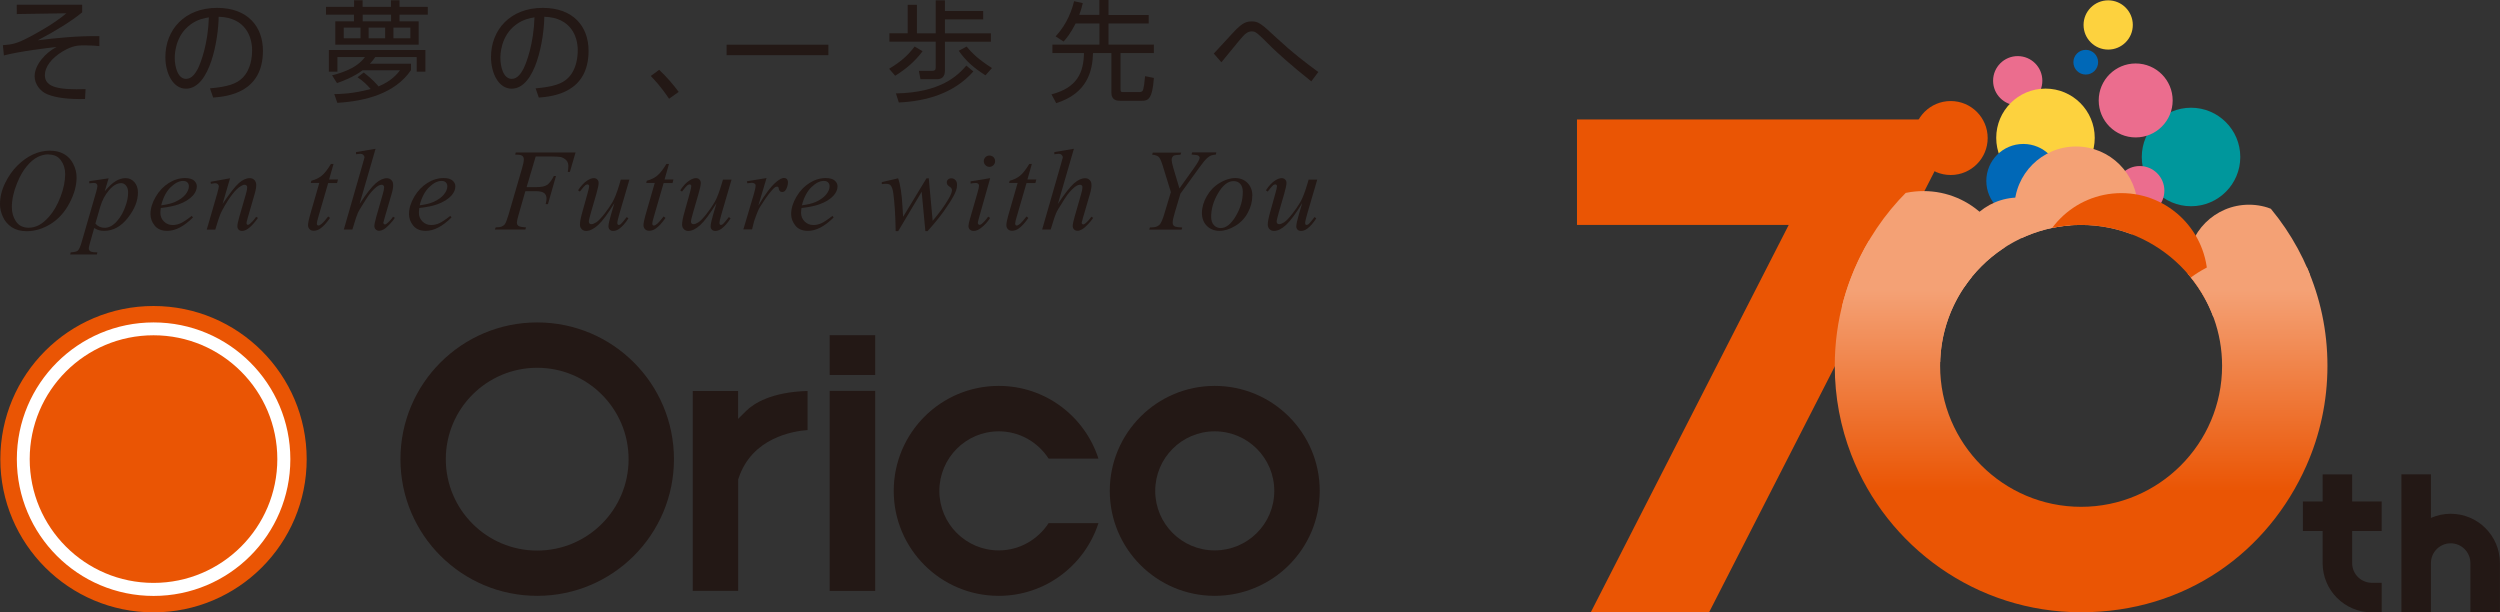 <?xml version="1.0" ?>
<svg xmlns="http://www.w3.org/2000/svg" viewBox="0 0 295.42 72.36">
	<rect x="0" y="0" width="295.42" height="72.36" fill="#333333" stroke="none"/>
	<defs>
		<clipPath id="clippath">
			<path d="M245.92,26.58c9.19,0,16.66,7.47,16.66,16.66s-7.47,16.66-16.66,16.66-16.66-7.47-16.66-16.66,7.47-16.66,16.66-16.66M245.92,14.12c-16.08,0-29.11,13.04-29.11,29.11s13.04,29.11,29.11,29.11,29.11-13.04,29.11-29.11-13.04-29.11-29.11-29.11h0Z" fill="none"/>
		</clipPath>
		<linearGradient id="_名称未設定グラデーション_15" x1="245.92" y1="34.34" x2="245.92" y2="58" gradientUnits="userSpaceOnUse">
			<stop offset="0" stop-color="#f4a175"/>
			<stop offset="1" stop-color="#ea5504"/>
		</linearGradient>
	</defs>
	<g id="orico-01">
		<circle cx="18.15" cy="54.26" r="17.54" fill="#fff"/>
		<path d="M1.99,54.26c0-8.92,7.24-16.16,16.16-16.16s16.16,7.23,16.16,16.16-7.23,16.16-16.16,16.16S1.99,63.18,1.99,54.26M18.14,72.36c10,0,18.1-8.11,18.1-18.1s-8.11-18.1-18.1-18.1S.04,44.26.04,54.26s8.11,18.1,18.1,18.1" fill="#ea5504"/>
		<path d="M18.14,68.88c8.08,0,14.63-6.55,14.63-14.63s-6.54-14.63-14.63-14.63-14.63,6.55-14.63,14.63,6.55,14.63,14.63,14.63" fill="#ea5504"/>
		<path d="M87.22,46.21v3.29l.96-.95c.86-.85,2.95-2.23,7.25-2.35v4.62c-1.67.12-6.6.88-8.17,5.75l-.03.08v13.17h-5.37v-23.62h5.37Z" fill="#231815"/>
		<rect x="98.04" y="46.19" width="5.38" height="23.64" fill="#231815"/>
		<rect x="98.04" y="39.61" width="5.38" height="4.7" fill="#231815"/>
		<path d="M143.54,45.6c-6.84,0-12.4,5.56-12.4,12.41s5.56,12.4,12.4,12.4,12.41-5.55,12.41-12.4-5.55-12.41-12.41-12.41M143.54,65.04c-3.89,0-7.03-3.15-7.03-7.03s3.14-7.04,7.03-7.04,7.04,3.15,7.04,7.04-3.15,7.03-7.04,7.03" fill="#231815"/>
		<path d="M63.48,38.1c-8.92,0-16.16,7.23-16.16,16.16s7.24,16.15,16.16,16.15,16.16-7.23,16.16-16.15-7.23-16.16-16.16-16.16M63.48,65.06c-5.96,0-10.8-4.83-10.8-10.8s4.84-10.8,10.8-10.8,10.8,4.84,10.8,10.8-4.83,10.8-10.8,10.8" fill="#231815"/>
		<path d="M123.91,61.82c-1.26,1.93-3.42,3.22-5.89,3.22-3.88,0-7.02-3.15-7.02-7.03s3.14-7.04,7.02-7.04c2.48,0,4.64,1.29,5.89,3.22h5.89c-1.61-4.98-6.26-8.59-11.78-8.59-6.86,0-12.41,5.56-12.41,12.41s5.55,12.4,12.41,12.4c5.51,0,10.17-3.61,11.78-8.59h-5.89Z" fill="#231815"/>
		<path d="M9.71.56v.9c-1.3,1.07-3.17,2.21-5.24,3.3,2.16-.27,4.75-.53,7.27-.49v1.18c-.4-.04-.97-.09-1.69-.09-.81,0-1.43,0-2.64.71-1.36.82-2.11,1.86-2.11,2.81,0,1.51,1.81,1.74,4.81,1.65l-.06,1.17c-1.99.04-3.43-.14-4.46-.56-.83-.33-1.5-1.21-1.5-2.12,0-1.37,1.31-2.82,2.6-3.47-1.16.13-4.24.49-6.23,1l-.12-1.21c1.14-.09,1.65-.18,3.2-1,.88-.47,2.87-1.55,4.3-2.77l-5.86.09V.56s7.72,0,7.72,0Z" fill="#231815"/>
		<path d="M24.81,10.44c2.04-.18,3.12-.51,3.85-1.24,1-1,1.13-2.48,1.13-3.28,0-1.52-.75-3.85-3.95-3.94-.03,2.61-1,8.5-3.87,8.5-1.52,0-2.43-1.82-2.43-3.73,0-3.22,2.26-5.82,6.12-5.82,3.61,0,5.41,2.21,5.41,5.07,0,4.94-4.16,5.4-5.88,5.53l-.38-1.09ZM22.51,2.9c-1.86,1.36-1.86,3.63-1.86,3.96,0,.97.33,2.46,1.34,2.46.69,0,1.12-.69,1.38-1.18.39-.77,1.22-3.03,1.31-6.09-.47.08-1.31.21-2.17.85Z" fill="#231815"/>
		<path d="M41.84.81V.03h1.01v.78h3.35V.03h1.01v.78h3.34v.92h-3.34v.79h2.26v2.76h-9.85v-2.76h2.21v-.79h-3.31v-.92h3.31ZM42.99,8.57c1.05.81,1.63,1.5,1.74,1.64,1.55-.64,2.21-1.48,2.54-1.91h-4.41c-1.11.83-2.48,1.33-3.04,1.52l-.58-.92c2.73-.68,3.51-1.68,3.89-2.16h-3.26v1.73h-1.01v-2.56h11.41v2.56h-1.03v-1.73h-4.89c-.21.29-.35.48-.64.79h4.86v.75c-1.88,2.78-5.42,3.68-8.71,3.87l-.36-1.03c.7-.01,2.17-.03,4.3-.6-.52-.6-.91-.95-1.55-1.39l.74-.57ZM42.6,3.26h-1.98v1.26h1.98v-1.26ZM46.21,1.73h-3.35v.79h3.35v-.79ZM45.51,3.26h-1.95v1.26h1.95v-1.26ZM48.49,3.26h-2v1.26h2v-1.26Z" fill="#231815"/>
		<path d="M63.29,10.44c2.04-.18,3.12-.51,3.85-1.24,1-1,1.13-2.48,1.13-3.28,0-1.52-.75-3.85-3.95-3.94-.03,2.61-1,8.5-3.87,8.5-1.52,0-2.43-1.82-2.43-3.73,0-3.22,2.26-5.82,6.12-5.82,3.61,0,5.41,2.21,5.41,5.07,0,4.94-4.16,5.4-5.88,5.53l-.38-1.09ZM60.99,2.9c-1.86,1.36-1.86,3.63-1.86,3.96,0,.97.33,2.46,1.34,2.46.69,0,1.12-.69,1.38-1.18.39-.77,1.22-3.03,1.31-6.09-.47.08-1.31.21-2.17.85Z" fill="#231815"/>
		<path d="M79.06,11.67c-.92-1.39-1.73-2.24-2.16-2.69l.99-.73c.85.78,1.77,1.87,2.31,2.61l-1.14.81Z" fill="#231815"/>
		<path d="M97.89,5.28v1.24h-12.03v-1.24h12.03Z" fill="#231815"/>
		<path d="M105.06,8.13c1.38-.84,2.16-1.51,3.02-2.63l.94.55c-.86,1.17-1.98,2.13-3.24,2.9l-.71-.82ZM108.35.57v3.37h2.22V.04h1.09v1.26h4.52v.99h-4.52v1.65h5.43v.99h-5.43v3.43c0,.73-.4,1-.94,1h-1.95l-.19-.99h1.59c.39,0,.4-.23.4-.43v-3.02h-5.47v-.99h2.16V.57h1.09ZM105.87,11.04c5.33-.1,7.32-2.13,8.32-3.29l.83.69c-2.29,2.6-5.56,3.52-8.81,3.67l-.34-1.07ZM114.22,5.5c.68.82,1.42,1.53,3,2.54l-.77.86c-1.44-.92-2.29-1.68-3.16-2.9l.92-.49Z" fill="#231815"/>
		<path d="M129.91,1.77V0h1.08v1.77h4.75v1h-4.75v2.5h5.36v1h-3.94v4.29c0,.31.1.32.31.32h1.83c.26,0,.46,0,.55-.35.07-.27.13-.65.21-1.53l1.04.21c-.17,2.57-.73,2.7-1.42,2.7h-2.55c-.36,0-1.05-.04-1.05-.95v-4.69h-2.17c-.06,2.11-.66,4.76-4.35,5.92l-.56-1.04c3.04-.79,3.8-2.57,3.84-4.88h-3.73v-1h5.56v-2.5h-2.81c-.65,1.26-1.14,1.82-1.43,2.14l-.94-.61c1.4-1.51,1.94-3.17,2.18-4.16l1.03.23c-.14.58-.23.91-.42,1.39h2.38Z" fill="#231815"/>
		<path d="M154.96,9.62c-2.3-1.81-4.24-3.59-4.65-4-1.82-1.81-1.92-1.91-2.39-1.91s-.77.29-1.03.56c-.23.25-.47.53-2.56,3.09l-.9-1.03c.44-.44,2.29-2.51,2.69-2.9.68-.65,1.11-.9,1.78-.9.84,0,1.12.25,3.08,2.07,1.86,1.72,3.22,2.74,4.8,3.91l-.82,1.1Z" fill="#231815"/>
		<path d="M5.96,17.81c.6,0,1.14.13,1.6.39.47.26.83.65,1.09,1.16.26.51.4,1.04.4,1.59,0,.98-.28,2-.85,3.07-.57,1.07-1.31,1.89-2.22,2.45-.91.56-1.86.85-2.83.85-.7,0-1.29-.16-1.76-.47-.47-.31-.82-.72-1.05-1.23-.23-.51-.34-1-.34-1.48,0-.85.2-1.69.61-2.52.41-.83.9-1.52,1.47-2.08.57-.56,1.17-.99,1.82-1.29.64-.3,1.33-.45,2.05-.45ZM5.73,18.24c-.45,0-.88.11-1.31.33s-.85.58-1.27,1.09c-.42.5-.8,1.16-1.13,1.98-.41,1-.62,1.95-.62,2.84,0,.64.16,1.2.49,1.69.33.49.83.74,1.5.74.41,0,.81-.1,1.2-.3s.8-.55,1.23-1.03c.53-.61.98-1.4,1.34-2.35.36-.95.54-1.84.54-2.66,0-.61-.16-1.15-.49-1.61-.33-.47-.82-.7-1.48-.7Z" fill="#231815"/>
		<path d="M12.84,21.05l-.46,1.54c.49-.57.92-.97,1.31-1.2.38-.23.77-.34,1.17-.34s.74.16,1.02.47.42.73.42,1.23c0,.99-.4,1.99-1.2,3-.8,1.02-1.73,1.53-2.8,1.53-.22,0-.42-.02-.59-.07-.17-.05-.37-.14-.58-.26l-.49,1.73c-.1.34-.15.56-.15.67,0,.1.03.18.08.25.05.07.14.12.25.16s.35.06.69.06l-.06.25h-3.16l.07-.25c.42-.02.7-.09.84-.21s.3-.47.46-1.04l1.7-5.88c.1-.37.15-.6.15-.69,0-.12-.03-.21-.1-.28s-.18-.1-.32-.1c-.13,0-.31.02-.54.05v-.26l2.3-.34ZM11.27,26.42c.28.33.65.5,1.12.5.23,0,.47-.07.71-.19.24-.13.48-.32.71-.58.23-.25.44-.55.62-.88.18-.33.35-.73.49-1.18s.22-.9.22-1.34c0-.36-.08-.63-.25-.82-.16-.19-.35-.29-.57-.29-.48,0-.96.28-1.43.83-.47.55-.82,1.2-1.04,1.95l-.58,2.01Z" fill="#231815"/>
		<path d="M19,24.59c-.03.22-.05.41-.05.56,0,.4.14.74.42,1.02.28.28.63.42,1.03.42.32,0,.63-.07.93-.2.3-.13.74-.42,1.33-.88l.14.19c-1.06,1.05-2.07,1.58-3.04,1.58-.65,0-1.15-.21-1.48-.62-.33-.41-.5-.87-.5-1.36,0-.67.21-1.35.62-2.05.41-.7.93-1.24,1.55-1.63.62-.39,1.26-.58,1.92-.58.47,0,.83.1,1.05.29s.34.42.34.68c0,.37-.15.73-.44,1.07-.39.44-.96.8-1.72,1.07-.5.18-1.21.33-2.11.43ZM19.05,24.26c.66-.08,1.2-.21,1.62-.39.55-.25.96-.54,1.24-.88.28-.34.41-.67.41-.98,0-.19-.06-.34-.18-.46-.12-.12-.29-.17-.51-.17-.46,0-.94.24-1.45.73s-.89,1.2-1.13,2.15Z" fill="#231815"/>
		<path d="M27.19,21.05l-.89,3.05c.84-1.25,1.48-2.07,1.92-2.46s.87-.59,1.29-.59c.22,0,.41.07.55.22.14.15.22.34.22.58,0,.27-.06.63-.19,1.07l-.82,2.83c-.09.33-.14.53-.14.6,0,.06.02.12.05.16.04.04.07.06.11.06.05,0,.12-.03.2-.09.24-.19.5-.47.78-.86l.21.13c-.42.59-.81,1.02-1.18,1.28-.26.17-.49.26-.7.26-.17,0-.3-.05-.4-.15s-.15-.24-.15-.41c0-.21.08-.58.23-1.11l.78-2.7c.1-.34.15-.6.15-.79,0-.09-.03-.16-.09-.22-.06-.06-.13-.08-.21-.08-.13,0-.28.05-.45.16-.33.2-.68.53-1.03,1-.36.46-.74,1.06-1.13,1.78-.21.38-.38.8-.52,1.25l-.34,1.11h-1.01l1.22-4.2c.14-.51.21-.81.21-.91s-.04-.18-.12-.26c-.08-.07-.18-.11-.29-.11-.05,0-.15,0-.28.03l-.25.04-.04-.24,2.32-.42Z" fill="#231815"/>
		<path d="M39.41,19.38l-.52,1.83h1.05l-.11.42h-1.05l-1.15,3.96c-.13.43-.19.7-.19.83,0,.08.02.13.05.17.04.04.08.06.13.06.11,0,.26-.08.44-.24.11-.09.35-.36.72-.83l.22.17c-.41.6-.8,1.02-1.17,1.27-.25.17-.5.25-.76.25-.2,0-.36-.06-.48-.18s-.19-.28-.19-.47c0-.24.07-.61.21-1.11l1.12-3.89h-1.01l.07-.26c.49-.13.9-.33,1.23-.6.33-.27.69-.73,1.09-1.39h.3Z" fill="#231815"/>
		<path d="M44.38,17.58l-1.89,6.52c.81-1.23,1.45-2.04,1.91-2.44.46-.4.89-.6,1.31-.6.21,0,.39.07.54.22s.21.34.21.59c0,.29-.06.65-.19,1.07l-.82,2.81c-.1.34-.15.53-.15.56,0,.06.02.11.06.15.04.04.08.06.13.06.06,0,.13-.03.2-.09.26-.2.51-.47.76-.82l.21.13c-.15.24-.36.5-.63.78-.27.28-.5.48-.7.59-.2.11-.37.16-.52.16-.17,0-.3-.05-.41-.16-.11-.1-.16-.24-.16-.41,0-.2.08-.56.23-1.1l.77-2.69c.1-.34.15-.6.15-.79,0-.09-.03-.16-.08-.21s-.13-.08-.22-.08c-.13,0-.28.05-.44.15-.3.19-.66.54-1.05,1.05-.11.14-.47.7-1.07,1.68-.19.31-.34.66-.46,1.03l-.43,1.38h-1.01l2.21-7.68.23-.83c0-.12-.05-.22-.14-.31-.1-.09-.21-.13-.35-.13-.08,0-.2.01-.37.04l-.14.02v-.26l2.32-.39Z" fill="#231815"/>
		<path d="M49.55,24.59c-.03.22-.05.41-.05.56,0,.4.14.74.42,1.02.28.28.63.42,1.03.42.32,0,.63-.07.93-.2.3-.13.74-.42,1.33-.88l.14.19c-1.06,1.05-2.07,1.58-3.04,1.58-.65,0-1.15-.21-1.48-.62-.33-.41-.5-.87-.5-1.36,0-.67.21-1.35.62-2.05.41-.7.93-1.24,1.55-1.63.62-.39,1.26-.58,1.92-.58.47,0,.83.1,1.05.29s.34.42.34.68c0,.37-.15.73-.44,1.07-.39.44-.96.8-1.72,1.07-.5.18-1.21.33-2.11.43ZM49.59,24.26c.66-.08,1.2-.21,1.62-.39.55-.25.96-.54,1.24-.88.28-.34.41-.67.41-.98,0-.19-.06-.34-.18-.46-.12-.12-.29-.17-.51-.17-.46,0-.94.24-1.45.73s-.89,1.2-1.13,2.15Z" fill="#231815"/>
		<path d="M63.3,18.5l-1.07,3.61h1.19c.54,0,.94-.08,1.21-.25.27-.17.54-.52.82-1.06h.25l-.95,3.32h-.27c.07-.27.1-.49.1-.67,0-.27-.09-.48-.27-.63-.18-.15-.52-.23-1.02-.23h-1.21l-.79,2.75c-.14.49-.21.81-.21.97s.06.29.18.38.42.15.9.18l-.08.25h-3.6l.09-.25c.35,0,.58-.04.7-.09.18-.08.31-.18.4-.31.12-.18.26-.56.43-1.13l1.6-5.49c.13-.44.2-.79.2-1.04,0-.12-.03-.22-.09-.3-.06-.08-.14-.14-.26-.18-.11-.04-.34-.06-.68-.06l.08-.25h7.06l-.67,2.3h-.25c.05-.28.07-.51.07-.69,0-.29-.08-.53-.25-.7-.16-.17-.37-.29-.63-.37-.18-.04-.58-.07-1.2-.07h-1.79Z" fill="#231815"/>
		<path d="M74.38,21.21l-1.17,4c-.17.59-.26.97-.26,1.13,0,.08.01.14.04.18s.07.06.12.06c.08,0,.16-.03.25-.1s.32-.35.7-.83l.2.15c-.35.56-.72.97-1.09,1.24-.25.17-.48.25-.71.25-.17,0-.31-.05-.41-.15s-.15-.23-.15-.38.03-.35.09-.6c.07-.33.28-1.05.61-2.16-.76,1.25-1.4,2.11-1.91,2.58-.51.47-.99.71-1.43.71-.21,0-.38-.07-.52-.21-.14-.14-.21-.32-.21-.54,0-.34.1-.85.3-1.54l.58-2.08c.14-.5.21-.8.21-.93,0-.05-.02-.1-.06-.14s-.08-.06-.12-.06c-.09,0-.19.03-.28.1-.09.07-.31.32-.64.75l-.21-.15c.34-.52.69-.9,1.07-1.15.29-.19.55-.29.79-.29.17,0,.3.05.41.16s.16.24.16.41c0,.24-.09.67-.27,1.29l-.63,2.17c-.17.59-.26.96-.26,1.12,0,.08.03.15.08.21s.13.08.22.08c.15,0,.34-.07.58-.22.24-.15.55-.48.95-.98.4-.51.72-.98.98-1.43s.53-1.15.82-2.13l.15-.51h1.02Z" fill="#231815"/>
		<path d="M79.05,19.38l-.52,1.83h1.05l-.11.42h-1.05l-1.15,3.96c-.13.43-.19.7-.19.83,0,.08.02.13.05.17.04.04.08.06.13.06.11,0,.26-.08.44-.24.11-.09.35-.36.72-.83l.22.17c-.41.6-.8,1.02-1.17,1.27-.25.17-.5.25-.76.25-.2,0-.36-.06-.48-.18s-.19-.28-.19-.47c0-.24.07-.61.21-1.11l1.12-3.89h-1.01l.07-.26c.49-.13.9-.33,1.23-.6.33-.27.69-.73,1.09-1.39h.3Z" fill="#231815"/>
		<path d="M86.45,21.21l-1.17,4c-.17.59-.26.97-.26,1.13,0,.08.01.14.04.18s.07.06.12.06c.08,0,.16-.03.25-.1s.32-.35.7-.83l.2.15c-.35.56-.72.97-1.09,1.24-.25.17-.48.25-.71.25-.17,0-.31-.05-.41-.15s-.15-.23-.15-.38.03-.35.09-.6c.07-.33.28-1.05.61-2.16-.76,1.25-1.4,2.11-1.91,2.58-.51.47-.99.71-1.43.71-.21,0-.38-.07-.52-.21-.14-.14-.21-.32-.21-.54,0-.34.1-.85.3-1.54l.58-2.08c.14-.5.21-.8.21-.93,0-.05-.02-.1-.06-.14s-.08-.06-.12-.06c-.09,0-.19.03-.28.1-.09.07-.31.32-.64.75l-.21-.15c.34-.52.69-.9,1.07-1.15.29-.19.55-.29.79-.29.17,0,.3.05.41.16s.16.24.16.41c0,.24-.09.67-.27,1.29l-.63,2.17c-.17.59-.26.96-.26,1.12,0,.08.03.15.08.21s.13.08.22.08c.15,0,.34-.07.58-.22.24-.15.55-.48.95-.98.4-.51.72-.98.98-1.43s.53-1.15.82-2.13l.15-.51h1.02Z" fill="#231815"/>
		<path d="M88.26,21.42l2.32-.38-.97,3.26c.78-1.34,1.49-2.27,2.13-2.81.36-.3.66-.46.89-.46.15,0,.26.04.35.13.08.09.13.21.13.38,0,.29-.08.58-.23.85-.11.2-.26.3-.46.3-.1,0-.19-.03-.26-.1-.07-.07-.12-.17-.14-.31,0-.08-.03-.14-.06-.17-.04-.04-.08-.05-.13-.05-.08,0-.15.02-.21.05-.12.06-.29.24-.53.52-.37.44-.77,1.01-1.21,1.71-.19.29-.35.63-.48,1-.19.51-.3.82-.32.92l-.21.85h-1.03l1.24-4.17c.14-.48.21-.83.21-1.03,0-.08-.03-.15-.1-.2-.09-.07-.21-.11-.36-.11-.09,0-.27.02-.52.06l-.05-.25Z" fill="#231815"/>
		<path d="M94.71,24.59c-.03.22-.05.41-.05.56,0,.4.14.74.42,1.02.28.28.63.42,1.03.42.32,0,.63-.07.93-.2.3-.13.74-.42,1.33-.88l.14.19c-1.06,1.05-2.07,1.58-3.04,1.58-.65,0-1.15-.21-1.48-.62-.33-.41-.5-.87-.5-1.36,0-.67.21-1.35.62-2.05.41-.7.93-1.24,1.55-1.63.62-.39,1.26-.58,1.92-.58.47,0,.83.1,1.05.29s.34.42.34.68c0,.37-.15.73-.44,1.07-.39.44-.96.8-1.72,1.07-.5.18-1.21.33-2.11.43ZM94.76,24.26c.66-.08,1.2-.21,1.62-.39.55-.25.96-.54,1.24-.88.28-.34.41-.67.41-.98,0-.19-.06-.34-.18-.46-.12-.12-.29-.17-.51-.17-.46,0-.94.24-1.45.73s-.89,1.2-1.13,2.15Z" fill="#231815"/>
		<path d="M109.75,21.05l.46,5.04c.78-.91,1.4-1.77,1.87-2.57.27-.47.41-.81.41-1.02,0-.1-.02-.19-.07-.26-.02-.04-.09-.1-.21-.18s-.21-.16-.26-.24c-.05-.08-.07-.17-.07-.26,0-.14.05-.26.15-.35.1-.1.24-.14.4-.14.18,0,.34.07.47.21.13.14.19.32.19.55s-.03.45-.1.65c-.13.38-.4.88-.79,1.49-.47.73-.96,1.41-1.47,2.03s-.88,1.06-1.13,1.31h-.25l-.44-4.65-2.77,4.65h-.3c-.03-1.91-.13-3.42-.29-4.53-.07-.46-.18-.76-.34-.91-.11-.1-.28-.15-.51-.15-.13,0-.29.01-.5.04v-.24l1.93-.45c.27.75.44,1.9.52,3.44.03.59.05.96.07,1.11l2.76-4.55h.25Z" fill="#231815"/>
		<path d="M117.01,21.05l-1.33,4.71c-.09.32-.13.51-.13.57,0,.07.02.13.06.17.04.04.09.07.15.07.07,0,.15-.04.24-.11.25-.2.51-.49.77-.86l.23.16c-.3.46-.66.86-1.07,1.17-.3.24-.59.36-.87.36-.18,0-.33-.05-.45-.16-.12-.11-.17-.25-.17-.41s.06-.44.17-.83l.87-3.01c.14-.49.21-.8.21-.93,0-.1-.04-.18-.1-.24s-.16-.09-.29-.09c-.1,0-.3.02-.61.07v-.26l2.32-.38ZM116.92,18.38c.19,0,.35.06.48.19s.19.29.19.48-.07.34-.2.47c-.13.13-.29.2-.47.2s-.34-.07-.47-.2-.2-.29-.2-.47.07-.35.2-.48.29-.19.48-.19Z" fill="#231815"/>
		<path d="M121.93,19.38l-.52,1.83h1.05l-.11.42h-1.05l-1.15,3.96c-.13.43-.19.7-.19.83,0,.08.02.13.05.17.04.04.08.06.13.06.11,0,.26-.08.44-.24.11-.09.35-.36.72-.83l.22.17c-.41.6-.8,1.02-1.17,1.27-.25.17-.5.25-.76.25-.2,0-.36-.06-.48-.18s-.19-.28-.19-.47c0-.24.07-.61.21-1.11l1.12-3.89h-1.01l.07-.26c.49-.13.9-.33,1.23-.6.33-.27.69-.73,1.09-1.39h.3Z" fill="#231815"/>
		<path d="M126.9,17.58l-1.89,6.52c.81-1.23,1.45-2.04,1.91-2.44.46-.4.89-.6,1.31-.6.21,0,.39.07.54.22s.21.34.21.59c0,.29-.06.65-.19,1.07l-.82,2.81c-.1.34-.15.53-.15.56,0,.06.02.11.06.15.04.04.08.06.13.06.06,0,.13-.03.2-.09.26-.2.51-.47.76-.82l.21.13c-.15.24-.36.5-.63.78-.27.28-.5.48-.7.59-.2.11-.37.16-.52.16-.17,0-.3-.05-.41-.16-.11-.1-.16-.24-.16-.41,0-.2.08-.56.23-1.1l.77-2.69c.1-.34.15-.6.15-.79,0-.09-.03-.16-.08-.21s-.13-.08-.22-.08c-.13,0-.28.05-.44.15-.3.19-.66.54-1.05,1.05-.11.14-.47.7-1.07,1.68-.19.31-.34.66-.46,1.03l-.43,1.38h-1.01l2.21-7.68.23-.83c0-.12-.05-.22-.14-.31-.1-.09-.21-.13-.35-.13-.08,0-.2.01-.37.04l-.14.02v-.26l2.32-.39Z" fill="#231815"/>
		<path d="M139.36,22.28l1.73-2.42c.45-.63.67-1.03.67-1.21,0-.1-.05-.18-.14-.25-.1-.07-.37-.11-.82-.14l.07-.25h2.86l-.05.25c-.28.04-.47.07-.57.11-.16.07-.32.17-.48.32-.21.19-.51.56-.91,1.11l-2.23,3.08-.67,2.25c-.17.56-.25.95-.25,1.17,0,.14.03.24.08.32.05.07.14.13.27.17.17.05.43.08.78.09l-.07.25h-3.83l.08-.25c.38,0,.63-.04.76-.09.2-.08.35-.19.45-.32.15-.21.31-.58.47-1.11l.8-2.66-.97-3.14c-.17-.55-.33-.9-.48-1.03-.15-.13-.4-.22-.76-.25l.07-.25h3.36l-.08.25c-.42.03-.66.06-.72.08-.1.03-.18.09-.24.19s-.09.2-.09.33c0,.18.06.5.19.94l.74,2.48Z" fill="#231815"/>
		<path d="M147.98,23.15c0,.67-.18,1.34-.53,1.99s-.85,1.18-1.49,1.56-1.25.58-1.85.58-1.11-.2-1.5-.59c-.39-.39-.58-.9-.58-1.52,0-.66.19-1.32.57-1.98.38-.66.88-1.19,1.52-1.57.63-.38,1.25-.58,1.84-.58s1.08.2,1.46.58c.38.39.57.9.57,1.52ZM146.86,22.69c0-.42-.1-.74-.3-.96-.2-.22-.47-.33-.79-.33-.66,0-1.26.47-1.82,1.41s-.83,1.88-.83,2.81c0,.42.11.75.32.98s.49.35.81.35c.63,0,1.22-.47,1.78-1.41s.83-1.89.83-2.86Z" fill="#231815"/>
		<path d="M155.66,21.21l-1.17,4c-.17.59-.26.97-.26,1.13,0,.08.01.14.04.18s.07.06.12.06c.08,0,.16-.03.25-.1s.32-.35.7-.83l.2.15c-.35.56-.72.97-1.09,1.24-.25.17-.48.25-.71.25-.17,0-.31-.05-.41-.15s-.15-.23-.15-.38.03-.35.09-.6c.07-.33.28-1.05.61-2.16-.76,1.25-1.4,2.11-1.91,2.58-.51.47-.99.71-1.43.71-.21,0-.38-.07-.52-.21-.14-.14-.21-.32-.21-.54,0-.34.1-.85.3-1.54l.58-2.08c.14-.5.21-.8.21-.93,0-.05-.02-.1-.06-.14s-.08-.06-.12-.06c-.09,0-.19.03-.28.1-.09.07-.31.32-.64.75l-.21-.15c.34-.52.69-.9,1.07-1.15.29-.19.55-.29.79-.29.17,0,.3.05.41.16s.16.24.16.41c0,.24-.09.67-.27,1.29l-.63,2.17c-.17.59-.26.96-.26,1.12,0,.08.03.15.08.21s.13.08.22.08c.15,0,.34-.07.58-.22.24-.15.55-.48.95-.98.4-.51.72-.98.98-1.43s.53-1.15.82-2.13l.15-.51h1.02Z" fill="#231815"/>
		<rect x=".04" y=".04" width="155.91" height="72.32" fill="none"/>
		<polygon points="231.73 14.12 186.35 14.12 186.35 26.58 211.37 26.58 187.98 72.35 201.96 72.35 231.73 14.12" fill="#ea5504"/>
		<path d="M289.59,60.71c-.83,0-1.62.18-2.33.49v-5.15h-3.49v10.48s0,0,0,0h0v5.82h3.49v-5.82c0-1.28,1.05-2.33,2.33-2.33s2.33,1.04,2.33,2.33h0v5.82h3.49v-5.82h0c0-3.22-2.61-5.82-5.82-5.82Z" fill="#231815"/>
		<path d="M277.95,62.75h3.49v-3.49h-3.49v-3.2h-3.49v3.2h-2.33v3.49h2.33v3.79h0c0,3.22,2.61,5.82,5.82,5.82h1.16v-3.49h-1.16c-1.28,0-2.33-1.04-2.33-2.33h0v-3.79Z" fill="#231815"/>
		<circle cx="238.43" cy="9.54" r="2.91" fill="#eb6d8e"/>
		<circle cx="241.71" cy="16.29" r="5.82" fill="#fdd23e"/>
		<circle cx="258.91" cy="18.55" r="5.82" fill="#00979c"/>
		<circle cx="249.12" cy="2.95" r="2.91" fill="#fdd23e"/>
		<circle cx="246.47" cy="7.35" r="1.46" fill="#0068b7"/>
		<circle cx="252.37" cy="11.87" r="4.37" fill="#eb6d8e"/>
		<circle cx="230.51" cy="16.31" r="4.37" fill="#ea5504"/>
		<g clip-path="url(#clippath)">
			<circle cx="252.85" cy="22.53" r="2.91" fill="#eb6d8e"/>
			<circle cx="239.09" cy="21.38" r="4.37" fill="#0068b7"/>
			<circle cx="245.32" cy="24.59" r="7.28" fill="#f4a175"/>
			<circle cx="238.57" cy="30.62" r="7.28" fill="#f4a175"/>
			<circle cx="265.76" cy="31.47" r="7.28" fill="#f4a175"/>
			<circle cx="250.68" cy="33.01" r="10.19" fill="#ea5504"/>
			<circle cx="227.3" cy="32.77" r="10.19" fill="#f4a175"/>
		</g>
		<path d="M272.61,31.59c-1.77-.89-3.77-1.4-5.88-1.4-2.94,0-5.65.97-7.84,2.6,2.31,2.86,3.69,6.49,3.69,10.44,0,9.19-7.47,16.66-16.66,16.66s-16.66-7.47-16.66-16.66c0-3.96,1.39-7.6,3.71-10.46-2.4-2.76-5.94-4.51-9.89-4.51-.77,0-1.52.07-2.25.2-2.56,4.33-4.02,9.38-4.02,14.77,0,3.7.69,7.24,1.95,10.5,4.21,10.89,14.78,18.62,27.16,18.62s22.1-7.12,26.62-17.32c1.6-3.61,2.49-7.6,2.49-11.8s-.87-8.08-2.43-11.65Z" fill="url(#_名称未設定グラデーション_15)"/>
	</g>
</svg>